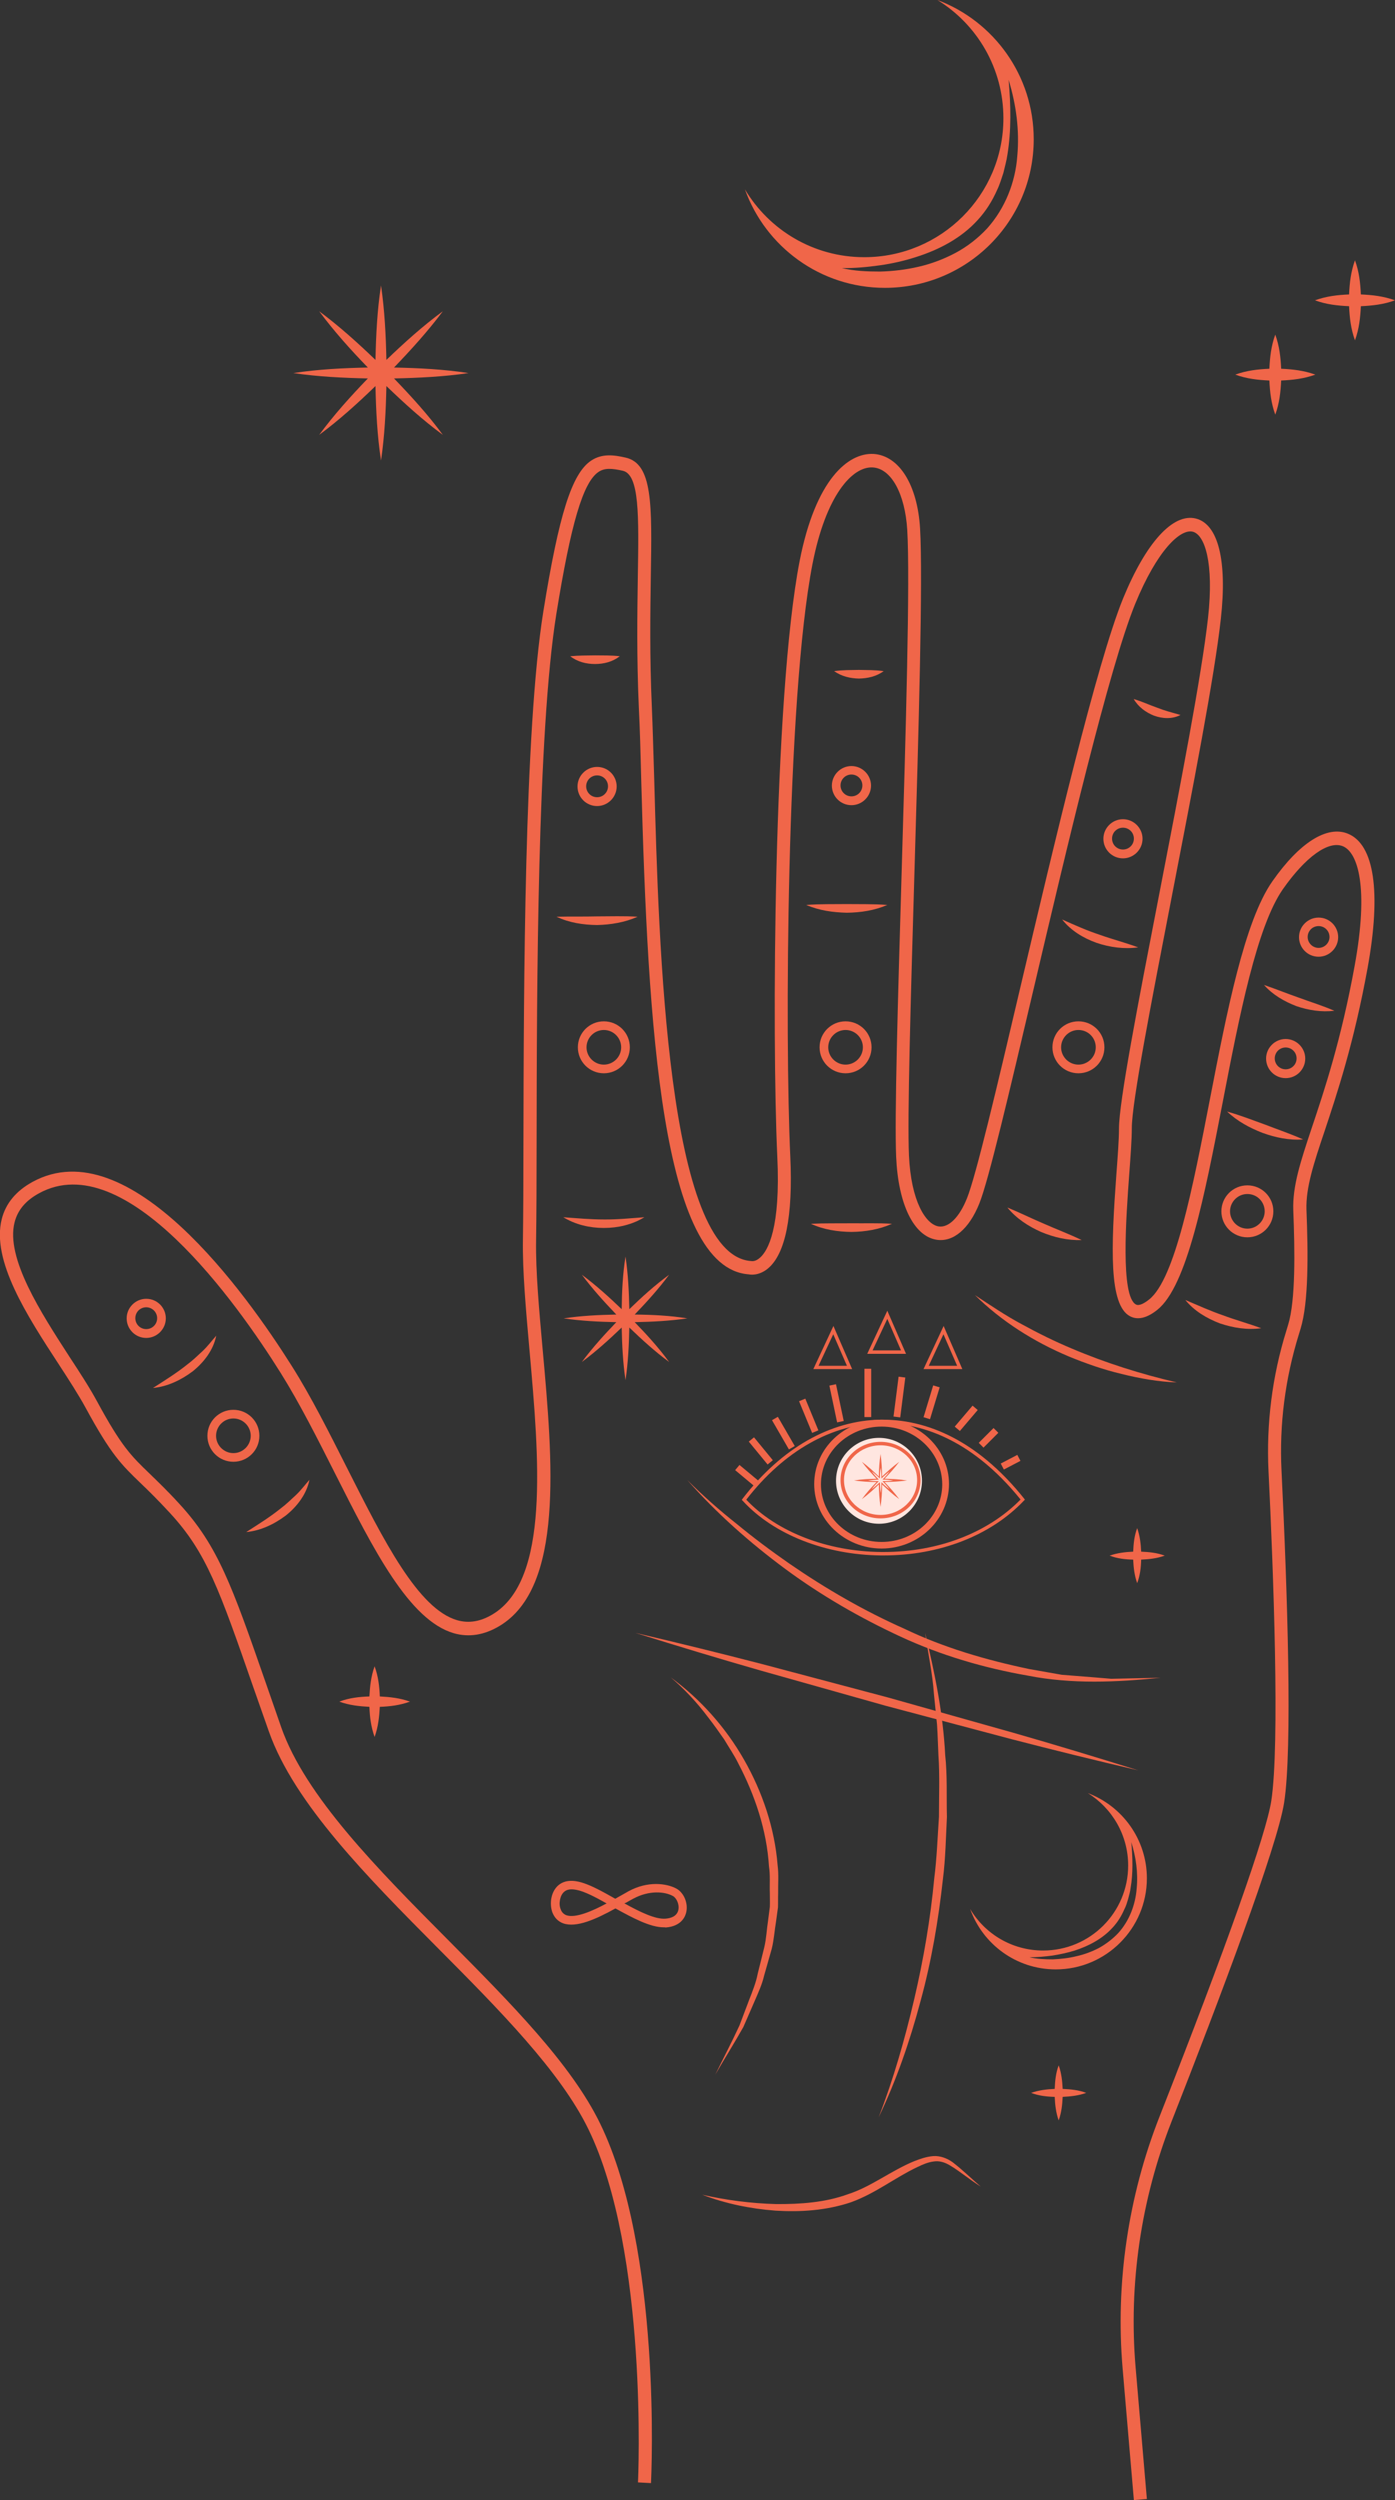 <svg width="594" height="1064" viewBox="0 0 594 1064" fill="none" xmlns="http://www.w3.org/2000/svg">
<rect x="0" y="0" width="594" height="1064" fill="#333333" stroke="none"/>
<g clip-path="url(#clip0_4_9260)">
<path d="M482.814 1064L478.018 1007.98C474.92 971.789 480.379 934.713 493.733 900.806C522.212 828.424 539.108 780.733 541.321 766.434C545.01 742.552 542.207 668.252 540.141 626.09C539.182 605.894 541.69 585.771 547.74 566.312L548.478 563.879C551.724 553.339 551.355 532.258 550.691 515.083C550.322 504.764 553.79 494.297 558.66 479.703C563.898 464.076 571.055 442.7 576.809 411.079C582.933 377.615 578.211 362.799 571.792 360.146C565.669 357.639 555.93 364.642 546.265 378.426C535.124 394.421 527.746 432.307 520.663 468.941C512.842 509.334 505.391 547.442 492.774 557.467C488.348 561.005 484.437 561.889 481.191 560.194C472.116 555.403 473.075 531.078 475.362 499.752C475.953 491.791 476.469 485.01 476.469 480.366C476.469 468.941 484.437 427.811 493.66 380.268C502.513 334.642 511.662 287.394 514.392 262.922C516.974 239.409 512.99 227.616 507.899 226.289C502.661 224.962 492.774 234.028 483.331 257.099C472.264 284.298 454.335 360.44 439.948 421.62C429.767 464.887 420.987 502.258 417.003 512.209C412.65 523.044 405.862 528.793 398.705 527.614C389.04 525.993 382.474 512.504 381.588 492.381C380.851 475.796 382.326 425.821 383.876 372.897C385.72 310.834 387.565 246.559 386.31 225.478C385.351 210.146 379.523 199.458 371.702 198.942C362.922 198.353 351.634 210.883 345.953 240.072C334.738 297.861 334.222 442.922 336.509 492.16C337.69 517.663 334.443 533.732 326.918 539.924C322.934 543.167 319.245 542.43 318.876 542.356C281.765 539.776 275.862 437.32 273.059 332.652C272.763 320.637 272.468 309.949 272.026 301.252C271.066 279.581 271.362 260.785 271.583 245.748C272.026 219.36 272.321 201.965 265.164 200.343C260.516 199.311 257.417 199.09 254.835 200.859C248.269 205.281 243.104 222.824 236.907 261.227C228.791 311.718 228.569 420.44 228.496 485.378C228.496 502.848 228.422 517.59 228.274 527.762C228.053 540.882 229.529 557.172 231.078 574.42C235.357 621.815 240.153 675.55 212.707 691.987C206.214 695.893 199.648 696.925 193.229 695.083C174.194 689.554 158.995 659.407 142.837 627.417C135.386 612.675 127.713 597.417 119.597 584.444C100.931 554.592 53.416 487.663 16.601 507.86C10.919 510.956 7.526 515.01 6.198 520.243C2.361 535.501 17.486 558.72 29.586 577.442C34.086 584.297 38.292 590.783 41.39 596.533C51.793 615.697 55.851 619.604 63.819 627.27C67.066 630.439 71.197 634.346 76.51 640.169C92.815 657.933 98.791 674.886 113.104 716.016C115.17 721.839 117.31 728.178 119.744 735.107C130.074 764.517 160.84 795.475 190.573 825.401C217.65 852.674 243.252 878.472 255.573 903.829C281.691 957.563 277.412 1052.8 277.19 1056.78L271.657 1056.48C271.731 1055.52 276.084 958.669 250.556 906.187C238.603 881.568 212.19 854.959 186.589 829.234C156.413 798.866 125.278 767.466 114.506 736.95C112.071 730.021 109.858 723.682 107.792 717.859C93.331 676.36 87.945 660.808 72.378 643.928C67.139 638.252 63.303 634.493 59.909 631.25C51.72 623.363 47.293 619.088 36.447 599.113C33.422 593.584 29.291 587.172 24.864 580.39C11.436 559.825 -3.689 536.459 0.738 518.843C2.435 512.135 6.862 506.828 13.871 502.995C54.892 480.587 104.693 550.317 124.245 581.349C132.582 594.543 140.255 609.874 147.781 624.764C163.348 655.574 178.03 684.763 194.705 689.554C199.648 690.955 204.591 690.144 209.756 687.048C234.177 672.38 229.529 620.488 225.471 574.715C223.921 557.319 222.446 540.882 222.667 527.467C222.815 517.295 222.888 502.627 222.888 485.157C223.036 419.998 223.183 310.981 231.373 260.122C238.013 218.918 243.473 201.596 251.662 196.068C256.384 192.898 261.475 193.635 266.345 194.741C277.928 197.321 277.633 214.495 277.116 245.601C276.895 260.564 276.6 279.286 277.559 300.809C277.928 309.507 278.223 320.195 278.592 332.283C280.51 402.824 284.052 534.101 319.761 536.68C320.204 536.754 321.753 536.975 323.671 535.206C326.991 532.258 332.451 522.676 330.976 492.16C328.688 442.774 329.205 296.976 340.493 238.746C347.281 204.028 361.151 192.603 371.997 193.193C382.916 193.93 390.663 206.387 391.77 224.888C393.024 246.19 391.18 310.539 389.335 372.75C387.786 425.6 386.31 475.501 387.048 491.865C387.933 511.177 394.131 520.98 399.591 521.938C403.87 522.676 408.518 518.106 411.764 509.924C415.601 500.342 424.381 463.192 434.488 420.145C448.949 358.819 466.951 282.456 478.166 254.814C487.905 231.006 499.414 218.254 509.227 220.687C518.745 223.119 522.581 238.598 519.851 263.291C517.122 288.057 507.899 335.379 499.046 381.079C490.266 426.411 481.929 469.236 481.929 480.145C481.929 485.01 481.412 491.939 480.822 499.973C479.494 518.032 477.059 551.643 483.699 555.182C485.249 555.992 487.831 554.223 489.307 553.044C500.3 544.346 507.899 505.427 515.203 467.762C522.434 430.538 529.886 392.062 541.764 375.109C553.347 358.524 565.152 351.153 574.006 354.838C585.22 359.482 588.171 379.752 582.343 411.89C576.514 443.954 569.284 465.551 564.045 481.324C559.324 495.329 556.004 505.501 556.299 514.789C557.036 533.511 557.258 554.15 553.79 565.501L553.052 567.933C547.224 586.729 544.715 606.262 545.674 625.795C548.183 677.54 550.396 744.1 546.781 767.244C543.83 786.04 519.114 851.347 498.898 902.797C485.839 935.966 480.527 972.158 483.552 1007.54L488.348 1063.56L482.814 1064Z" fill="#F06649"/>
<path d="M242.809 279.285C246.645 278.917 249.965 278.99 253.359 278.917C256.753 278.99 260.073 278.843 263.91 279.285C260.885 281.644 257.122 282.602 253.359 282.602C249.597 282.602 245.834 281.644 242.809 279.285Z" fill="#F06649"/>
<path d="M355.175 285.623C358.938 285.107 362.332 285.181 365.726 285.107C369.12 285.181 372.514 285.107 376.276 285.623C373.178 287.908 369.415 288.719 365.726 288.793C362.037 288.719 358.274 287.835 355.175 285.623Z" fill="#F06649"/>
<path d="M482.74 297.495C486.429 298.6 489.528 300.075 492.7 301.18C495.873 302.433 498.972 303.244 502.661 304.276C499.193 306.119 494.988 305.898 491.372 304.571C487.831 303.17 484.659 300.812 482.74 297.495Z" fill="#F06649"/>
<path d="M236.98 390.148C242.956 390 248.564 390.148 254.245 390C259.926 390 265.607 389.779 271.509 390.148C266.049 392.58 260.147 393.538 254.245 393.686C248.342 393.612 242.366 392.727 236.98 390.148Z" fill="#F06649"/>
<path d="M239.858 518.034C245.834 518.476 251.441 518.992 257.122 518.992C262.803 519.065 268.41 518.476 274.387 518.034C269.222 521.203 263.172 522.604 257.122 522.604C251.072 522.604 245.022 521.203 239.858 518.034Z" fill="#F06649"/>
<path d="M345.289 520.832C351.265 520.537 356.872 520.685 362.553 520.611C368.234 520.685 373.841 520.464 379.817 520.832C374.358 523.265 368.455 524.223 362.553 524.297C356.651 524.223 350.674 523.338 345.289 520.832Z" fill="#F06649"/>
<path d="M428.955 513.903C434.489 516.188 439.506 518.694 444.744 520.905C449.909 523.19 455.221 525.18 460.607 527.76C454.63 527.981 448.728 526.581 443.268 524.296C437.809 521.863 432.718 518.546 428.955 513.903Z" fill="#F06649"/>
<path d="M504.727 553.263C510.26 555.621 515.351 557.906 520.663 559.749C525.975 561.739 531.435 563.213 537.042 565.277C531.066 566.088 525.09 565.13 519.409 563.213C513.801 561.076 508.489 557.906 504.727 553.263Z" fill="#F06649"/>
<path d="M343.297 385.135C349.199 384.692 354.88 384.84 360.561 384.766C366.242 384.84 371.923 384.692 377.826 385.135C372.366 387.493 366.463 388.378 360.561 388.452C354.659 388.304 348.756 387.493 343.297 385.135Z" fill="#F06649"/>
<path d="M452.269 391.324C457.729 393.756 462.82 396.041 468.206 397.81C473.518 399.727 479.051 401.127 484.659 403.191C478.682 404.002 472.633 403.191 466.951 401.275C461.344 399.285 455.958 396.041 452.269 391.324Z" fill="#F06649"/>
<path d="M522.508 473.067C528.262 474.689 533.501 476.753 538.813 478.669C544.125 480.733 549.437 482.502 554.897 484.934C548.921 485.377 543.092 484.124 537.559 482.133C532.099 479.996 526.861 477.195 522.508 473.067Z" fill="#F06649"/>
<path d="M538.223 419.188C543.461 420.957 548.257 422.947 553.2 424.642C558.143 426.485 563.086 427.959 568.177 430.171C562.644 430.834 557.11 429.95 551.946 428.18C546.855 426.19 541.912 423.389 538.223 419.188Z" fill="#F06649"/>
<path d="M285.601 713.876C298.217 723.09 308.989 735.179 316.81 748.889C324.631 762.599 329.869 778.004 331.123 793.925C331.64 797.832 331.271 801.886 331.344 805.792C331.271 807.783 331.344 809.773 331.271 811.763L330.459 817.66C329.795 821.566 329.574 825.547 328.615 829.38L325.368 840.805C324.483 844.637 322.786 848.249 321.237 851.861L316.515 862.696C312.678 869.551 308.473 876.185 304.562 882.967C308.03 875.89 311.645 869.035 314.892 861.959L319.023 851.05C320.425 847.438 321.901 843.827 322.638 839.994L325.442 828.716C326.327 824.957 326.475 821.05 327.065 817.291L327.803 811.542C327.877 809.625 327.803 807.709 327.803 805.792C327.655 801.96 328.024 798.053 327.434 794.294C326.475 778.888 321.458 763.999 314.301 750.363C312.604 746.898 310.391 743.729 308.399 740.338C306.186 737.169 303.972 733.999 301.537 730.903C296.889 724.712 291.577 718.962 285.601 713.876Z" fill="#F06649"/>
<path d="M374.136 901.103C380.482 884.739 385.277 867.86 389.261 850.907C393.245 833.88 396.197 816.705 397.82 799.31C398.926 790.686 399.222 781.914 399.812 773.217C399.812 764.519 400.181 755.747 399.59 747.05C399.369 742.701 399.295 738.352 399 734.003L397.672 720.956C397.082 712.185 395.164 703.635 393.909 694.937C398.041 711.964 401.583 729.286 402.468 746.902C403.427 755.674 402.984 764.519 403.206 773.29C402.763 782.062 402.615 790.907 401.509 799.678C399.59 817.148 396.639 834.617 391.991 851.57C387.491 868.523 381.736 885.255 374.136 901.103Z" fill="#F06649"/>
<path d="M270.55 694.937C288.552 699.138 306.554 703.561 324.483 708.205L378.121 722.431L431.537 737.467C449.318 742.553 467.025 747.934 484.732 753.462C466.73 749.261 448.728 744.838 430.799 740.195L377.161 725.969L323.745 710.932C305.964 705.846 288.257 700.465 270.55 694.937Z" fill="#F06649"/>
<path d="M292.61 629.851C299.25 636.485 306.333 642.75 313.711 648.573C320.941 654.544 328.467 660.146 336.214 665.526C351.634 676.141 367.939 685.575 385.056 693.167C401.952 701.276 420.028 706.509 438.325 710.342L452.122 712.774L466.14 713.88L473.149 714.47L480.158 714.322L494.25 714.027C475.584 715.944 456.401 716.828 437.735 713.143C419.068 709.9 400.697 704.519 383.507 696.558C366.316 688.597 349.789 679.089 334.591 667.885C319.318 656.607 305.079 644.003 292.61 629.851Z" fill="#F06649"/>
<path d="M299.029 934.05C309.358 936.408 319.908 937.735 330.385 938.03C340.788 938.104 351.412 937.367 361.077 933.828C370.816 930.733 379.301 923.878 389.335 919.75C391.844 918.792 394.5 917.833 397.377 917.612C400.328 917.391 403.279 918.571 405.493 920.118C409.846 923.435 413.535 927.121 417.593 930.585C413.092 927.784 408.961 924.246 404.534 921.593C402.32 920.266 400.033 919.529 397.598 919.897C395.164 920.192 392.803 921.224 390.516 922.33C381.146 926.752 372.735 933.534 362.258 937.293C351.855 940.757 340.936 941.494 330.238 940.831C319.54 940.02 308.989 937.882 299.029 934.05Z" fill="#F06649"/>
<path d="M501.111 588.353C493.143 588.058 485.322 586.658 477.576 584.741C469.829 582.898 462.229 580.245 454.925 577.223C440.243 571.031 426.446 562.333 415.158 551.203C421.798 555.552 428.291 559.975 435.226 563.66C442.088 567.419 449.097 570.884 456.327 573.906C470.714 580.024 485.691 584.741 501.111 588.353Z" fill="#F06649"/>
<path d="M104.841 652.039C110.005 648.722 114.875 645.7 119.375 642.088C121.663 640.393 123.728 638.402 125.868 636.412C128.008 634.422 129.705 632.137 131.77 629.778C130.59 635.823 126.532 641.13 121.736 644.963C116.719 648.722 110.965 651.449 104.841 652.039Z" fill="#F06649"/>
<path d="M65.147 590.71C70.312 587.393 75.181 584.371 79.682 580.76C81.969 579.064 84.035 577.074 86.175 575.084C88.314 573.094 90.011 570.809 92.077 568.45C90.897 574.494 86.839 579.801 82.043 583.634C77.026 587.393 71.271 590.121 65.147 590.71Z" fill="#F06649"/>
<path d="M399.148 0C416.043 10.393 427.258 29.042 427.258 50.344C427.258 82.997 400.771 109.459 368.013 109.459C346.395 109.459 327.508 97.886 317.179 80.565C325.958 105.036 349.347 122.506 376.793 122.506C411.838 122.506 440.169 94.201 440.169 59.263C440.169 32.137 423.126 8.993 399.148 0ZM420.323 97.223C416.412 101.425 411.838 104.963 406.895 107.616C401.878 110.27 396.639 112.26 391.18 113.513C385.794 114.766 380.26 115.429 374.801 115.577C369.341 115.577 363.807 115.356 358.495 114.103C363.955 114.176 369.341 113.66 374.579 112.923C379.891 112.186 385.056 111.007 390.073 109.385C400.107 106.216 409.477 101.203 416.339 93.611C419.806 89.852 422.536 85.503 424.602 80.786C425.709 78.501 426.446 75.995 427.258 73.562C427.848 70.983 428.586 68.476 428.955 65.897C430.652 55.577 430.43 44.742 429.471 33.98C432.644 44.3 434.193 55.356 433.16 66.486C432.349 77.543 427.996 88.673 420.323 97.223Z" fill="#F06649"/>
<path d="M463.189 763.118C473.518 769.531 480.379 780.956 480.379 793.929C480.379 813.905 464.222 830.121 444.154 830.121C430.947 830.121 419.364 823.045 413.092 812.43C418.404 827.394 432.718 838.155 449.539 838.155C470.936 838.155 488.348 820.76 488.348 799.384C488.348 782.799 477.871 768.647 463.189 763.118ZM476.174 822.676C473.813 825.182 471.009 827.32 467.984 829.015C464.886 830.637 461.639 831.816 458.319 832.553C455.073 833.364 451.679 833.733 448.285 833.88C444.965 833.88 441.571 833.733 438.325 832.995C441.645 832.995 444.965 832.701 448.211 832.258C451.384 831.742 454.63 831.079 457.655 830.121C463.779 828.131 469.534 825.035 473.739 820.391C475.879 818.106 477.502 815.452 478.756 812.578C479.494 811.177 479.937 809.629 480.379 808.155C480.748 806.607 481.265 805.059 481.412 803.512C482.519 797.172 482.298 790.539 481.707 783.978C483.699 790.317 484.659 797.025 483.995 803.806C483.478 810.588 480.896 817.443 476.174 822.676Z" fill="#F06649"/>
<path d="M376.202 661.985C375.833 661.985 375.538 661.985 375.169 661.985C351.486 661.764 329.426 653.067 316.293 638.767L315.851 638.325L316.219 637.809C332.672 616.359 353.626 604.418 375.169 604.197C375.391 604.197 375.538 604.197 375.76 604.197C397.672 604.197 418.478 615.769 436.038 637.735L436.407 638.251L435.964 638.693C421.798 653.583 400.033 661.985 376.202 661.985ZM317.769 638.251C330.754 651.961 352.15 660.29 375.243 660.511C375.612 660.511 375.907 660.511 376.276 660.511C399.443 660.511 420.618 652.403 434.562 638.177C417.371 616.875 397.082 605.671 375.833 605.671C375.612 605.671 375.465 605.671 375.243 605.671C354.29 605.966 333.853 617.465 317.769 638.251Z" fill="#F06649"/>
<path d="M375.391 659.037C359.602 659.037 346.69 646.728 346.69 631.617C346.69 616.507 359.528 604.197 375.391 604.197C391.18 604.197 404.091 616.507 404.091 631.617C404.017 646.728 391.18 659.037 375.391 659.037ZM375.391 607.145C361.151 607.145 349.568 618.128 349.568 631.691C349.568 645.18 361.151 656.236 375.391 656.236C389.63 656.236 401.214 645.253 401.214 631.691C401.14 618.128 389.63 607.145 375.391 607.145Z" fill="#F06649"/>
<path d="M374.284 648.495C384.39 648.495 392.582 640.311 392.582 630.215C392.582 620.119 384.39 611.935 374.284 611.935C364.179 611.935 355.987 620.119 355.987 630.215C355.987 640.311 364.179 648.495 374.284 648.495Z" fill="#FFE6E0"/>
<path d="M374.948 646.213C365.578 646.213 357.905 638.916 357.905 629.923C357.905 620.931 365.578 613.633 374.948 613.633C384.318 613.633 391.991 620.931 391.991 629.923C391.991 638.916 384.392 646.213 374.948 646.213ZM374.948 615.108C366.39 615.108 359.381 621.741 359.381 629.923C359.381 638.105 366.39 644.739 374.948 644.739C383.507 644.739 390.516 638.105 390.516 629.923C390.516 621.741 383.58 615.108 374.948 615.108Z" fill="#F06649"/>
<path d="M386.237 630.072C383.064 629.556 379.818 629.409 376.645 629.335C378.859 627.05 380.998 624.691 382.917 622.111C380.334 624.028 377.9 626.166 375.612 628.377C375.539 625.207 375.391 621.964 374.948 618.794C374.432 621.964 374.284 625.207 374.211 628.377C371.923 626.166 369.563 624.028 366.98 622.111C368.899 624.691 371.038 627.05 373.251 629.335C370.079 629.409 366.833 629.556 363.66 630.072C366.833 630.514 370.079 630.736 373.251 630.736C371.038 633.021 368.899 635.379 366.98 638.033C369.563 636.116 371.923 633.979 374.211 631.767C374.284 634.937 374.432 638.18 374.948 641.35C375.391 638.18 375.612 634.937 375.612 631.767C377.9 633.979 380.261 636.116 382.917 638.033C380.998 635.453 378.859 633.021 376.645 630.736C379.818 630.662 383.064 630.514 386.237 630.072ZM378.785 633.831C377.531 632.947 376.424 631.915 375.317 630.809C375.317 632.357 375.244 633.905 375.022 635.379C374.801 633.831 374.727 632.283 374.653 630.809C373.547 631.841 372.44 632.873 371.186 633.831C372.071 632.578 373.104 631.473 374.211 630.367C372.661 630.367 371.112 630.293 369.636 630.072C371.186 629.851 372.735 629.777 374.211 629.704C373.104 628.598 372.145 627.492 371.186 626.239C372.44 627.124 373.547 628.156 374.653 629.261C374.653 627.713 374.727 626.166 375.022 624.691C375.244 626.239 375.317 627.787 375.317 629.261C376.424 628.156 377.531 627.197 378.785 626.239C377.9 627.492 376.867 628.598 375.76 629.704C377.309 629.704 378.859 629.777 380.334 630.072C378.785 630.293 377.236 630.367 375.76 630.367C376.867 631.473 377.9 632.652 378.785 633.831Z" fill="#F06649"/>
<path d="M314.874 623.47L313.03 625.676L321.467 632.717L323.312 630.511L314.874 623.47Z" fill="#F06649"/>
<path d="M321.063 611.709L318.839 613.533L326.846 623.275L329.07 621.451L321.063 611.709Z" fill="#F06649"/>
<path d="M331.213 602.98L328.722 604.42L335.926 616.861L338.416 615.422L331.213 602.98Z" fill="#F06649"/>
<path d="M342.905 595.248L340.244 596.343L345.81 609.837L348.47 608.742L342.905 595.248Z" fill="#F06649"/>
<path d="M355.969 589.108L353.153 589.7L356.45 605.353L359.266 604.761L355.969 589.108Z" fill="#F06649"/>
<path d="M370.964 582.529H368.087V603.094H370.964V582.529Z" fill="#F06649"/>
<path d="M382.631 585.901L380.467 602.865L383.322 603.228L385.485 586.264L382.631 585.901Z" fill="#F06649"/>
<path d="M397.359 589.609L393.25 603.152L396.004 603.986L400.112 590.442L397.359 589.609Z" fill="#F06649"/>
<path d="M414.128 598.228L406.528 607.155L408.72 609.017L416.32 600.09L414.128 598.228Z" fill="#F06649"/>
<path d="M423.063 607.752L416.75 614.059L418.785 616.091L425.097 609.785L423.063 607.752Z" fill="#F06649"/>
<path d="M433.184 619.184L426.12 622.869L427.452 625.417L434.516 621.733L433.184 619.184Z" fill="#F06649"/>
<path d="M385.794 576.187H369.267L377.826 557.833L385.794 576.187ZM371.554 574.713H383.654L377.826 561.298L371.554 574.713Z" fill="#F06649"/>
<path d="M362.848 582.673H346.322L354.88 564.319L362.848 582.673ZM348.535 581.272H360.635L354.806 567.857L348.535 581.272Z" fill="#F06649"/>
<path d="M409.772 582.673H393.245L401.804 564.319L409.772 582.673ZM395.459 581.272H407.559L401.73 567.857L395.459 581.272Z" fill="#F06649"/>
<path d="M199.5 158.774C188.95 157.152 178.399 156.636 167.775 156.415C175.079 148.823 182.162 141.01 188.581 132.459C179.949 138.798 172.128 145.874 164.529 153.172C164.307 142.631 163.791 132.091 162.241 121.477C160.618 132.017 160.102 142.558 159.88 153.172C152.281 145.874 144.461 138.798 135.902 132.459C142.247 141.01 149.33 148.897 156.634 156.415C146.084 156.636 135.533 157.152 124.909 158.774C135.459 160.322 146.01 160.838 156.634 161.059C149.33 168.651 142.247 176.464 135.902 185.088C144.461 178.749 152.355 171.599 159.88 164.302C160.102 174.842 160.618 185.383 162.241 195.997C163.791 185.457 164.307 174.916 164.529 164.302C172.128 171.599 179.949 178.749 188.581 185.088C182.236 176.464 175.079 168.651 167.775 161.059C178.399 160.838 188.95 160.322 199.5 158.774Z" fill="#F06649"/>
<path d="M292.684 561.077C285.232 559.898 277.707 559.529 270.255 559.456C275.419 554.075 280.436 548.547 284.937 542.502C278.813 546.999 273.28 552.011 267.968 557.171C267.82 549.726 267.451 542.208 266.344 534.763C265.164 542.208 264.795 549.726 264.721 557.171C259.335 552.011 253.802 546.999 247.752 542.502C252.253 548.547 257.27 554.075 262.434 559.456C254.982 559.603 247.457 559.972 240.005 561.077C247.457 562.183 254.982 562.551 262.434 562.699C257.27 568.08 252.253 573.608 247.752 579.652C253.802 575.156 259.335 570.144 264.721 564.984C264.869 572.429 265.238 579.947 266.344 587.392C267.451 579.947 267.82 572.429 267.968 564.984C273.354 570.144 278.887 575.23 284.937 579.652C280.436 573.534 275.419 568.006 270.255 562.699C277.78 562.551 285.232 562.183 292.684 561.077Z" fill="#F06649"/>
<path d="M99.381 622.112C93.257 622.112 88.314 617.174 88.314 611.056C88.314 604.938 93.257 599.999 99.381 599.999C105.505 599.999 110.448 604.938 110.448 611.056C110.448 617.174 105.505 622.112 99.381 622.112ZM99.381 603.685C95.323 603.685 92.003 607.002 92.003 611.056C92.003 615.11 95.323 618.427 99.381 618.427C103.439 618.427 106.759 615.11 106.759 611.056C106.759 607.002 103.439 603.685 99.381 603.685Z" fill="#F06649"/>
<path d="M257.122 456.778C250.998 456.778 246.055 451.839 246.055 445.721C246.055 439.603 250.998 434.665 257.122 434.665C263.246 434.665 268.189 439.603 268.189 445.721C268.189 451.839 263.246 456.778 257.122 456.778ZM257.122 438.35C253.064 438.35 249.744 441.667 249.744 445.721C249.744 449.775 253.064 453.092 257.122 453.092C261.18 453.092 264.5 449.775 264.5 445.721C264.5 441.667 261.18 438.35 257.122 438.35Z" fill="#F06649"/>
<path d="M360.045 456.778C353.921 456.778 348.978 451.839 348.978 445.721C348.978 439.603 353.921 434.665 360.045 434.665C366.168 434.665 371.111 439.603 371.111 445.721C371.111 451.839 366.168 456.778 360.045 456.778ZM360.045 438.35C355.987 438.35 352.667 441.667 352.667 445.721C352.667 449.775 355.987 453.092 360.045 453.092C364.102 453.092 367.422 449.775 367.422 445.721C367.422 441.667 364.102 438.35 360.045 438.35Z" fill="#F06649"/>
<path d="M459.204 456.778C453.081 456.778 448.137 451.839 448.137 445.721C448.137 439.603 453.081 434.665 459.204 434.665C465.328 434.665 470.271 439.603 470.271 445.721C470.271 451.839 465.328 456.778 459.204 456.778ZM459.204 438.35C455.147 438.35 451.826 441.667 451.826 445.721C451.826 449.775 455.147 453.092 459.204 453.092C463.262 453.092 466.582 449.775 466.582 445.721C466.582 441.667 463.336 438.35 459.204 438.35Z" fill="#F06649"/>
<path d="M531.14 526.585C525.016 526.585 520.073 521.646 520.073 515.529C520.073 509.411 525.016 504.472 531.14 504.472C537.263 504.472 542.207 509.411 542.207 515.529C542.207 521.646 537.263 526.585 531.14 526.585ZM531.14 508.158C527.082 508.158 523.762 511.475 523.762 515.529C523.762 519.583 527.082 522.9 531.14 522.9C535.198 522.9 538.518 519.583 538.518 515.529C538.518 511.475 535.271 508.158 531.14 508.158Z" fill="#F06649"/>
<path d="M547.445 458.845C542.797 458.845 539.108 455.085 539.108 450.515C539.108 445.945 542.871 442.186 547.445 442.186C552.019 442.186 555.782 445.945 555.782 450.515C555.782 455.085 552.093 458.845 547.445 458.845ZM547.445 445.798C544.863 445.798 542.797 447.862 542.797 450.442C542.797 453.022 544.863 455.085 547.445 455.085C550.027 455.085 552.093 453.022 552.093 450.442C552.093 447.862 550.027 445.798 547.445 445.798Z" fill="#F06649"/>
<path d="M561.463 407.176C556.815 407.176 553.126 403.416 553.126 398.846C553.126 394.276 556.889 390.517 561.463 390.517C566.111 390.517 569.8 394.276 569.8 398.846C569.8 403.416 566.037 407.176 561.463 407.176ZM561.463 394.129C558.881 394.129 556.815 396.193 556.815 398.773C556.815 401.352 558.955 403.416 561.463 403.416C563.972 403.416 566.111 401.352 566.111 398.773C566.111 396.193 564.045 394.129 561.463 394.129Z" fill="#F06649"/>
<path d="M478.166 365.304C473.518 365.304 469.829 361.545 469.829 356.975C469.829 352.405 473.592 348.646 478.166 348.646C482.74 348.646 486.503 352.405 486.503 356.975C486.503 361.545 482.74 365.304 478.166 365.304ZM478.166 352.258C475.584 352.258 473.518 354.322 473.518 356.901C473.518 359.481 475.584 361.545 478.166 361.545C480.748 361.545 482.814 359.481 482.814 356.901C482.814 354.322 480.748 352.258 478.166 352.258Z" fill="#F06649"/>
<path d="M362.553 342.679C357.905 342.679 354.216 338.92 354.216 334.35C354.216 329.78 357.979 326.021 362.553 326.021C367.128 326.021 370.891 329.78 370.891 334.35C370.891 338.92 367.128 342.679 362.553 342.679ZM362.553 329.633C359.971 329.633 357.905 331.697 357.905 334.277C357.905 336.856 359.971 338.92 362.553 338.92C365.136 338.92 367.202 336.856 367.202 334.277C367.202 331.697 365.136 329.633 362.553 329.633Z" fill="#F06649"/>
<path d="M254.245 343.047C249.597 343.047 245.908 339.287 245.908 334.717C245.908 330.147 249.67 326.388 254.245 326.388C258.893 326.388 262.582 330.147 262.582 334.717C262.582 339.287 258.819 343.047 254.245 343.047ZM254.245 330C251.663 330 249.597 332.064 249.597 334.644C249.597 337.224 251.663 339.287 254.245 339.287C256.827 339.287 258.893 337.224 258.893 334.644C258.893 332.064 256.827 330 254.245 330Z" fill="#F06649"/>
<path d="M62.27 569.409C57.622 569.409 53.933 565.65 53.933 561.08C53.933 556.51 57.696 552.751 62.27 552.751C66.918 552.751 70.607 556.51 70.607 561.08C70.607 565.65 66.844 569.409 62.27 569.409ZM62.27 556.362C59.688 556.362 57.622 558.426 57.622 561.006C57.622 563.586 59.688 565.65 62.27 565.65C64.852 565.65 66.918 563.586 66.918 561.006C66.918 558.426 64.778 556.362 62.27 556.362Z" fill="#F06649"/>
<path d="M452.491 892.404C455.811 892.256 459.205 891.888 462.525 890.708C459.205 889.455 455.811 889.161 452.491 889.013C452.343 885.696 451.974 882.306 450.794 878.989C449.539 882.306 449.244 885.696 449.097 889.013C445.777 889.161 442.383 889.529 439.063 890.708C442.383 891.962 445.777 892.33 449.097 892.404C449.244 895.721 449.613 899.111 450.794 902.428C451.974 899.111 452.343 895.794 452.491 892.404Z" fill="#F06649"/>
<path d="M485.913 663.759C489.233 663.611 492.627 663.243 495.947 662.063C492.627 660.81 489.233 660.516 485.913 660.368C485.765 657.051 485.396 653.661 484.216 650.344C482.962 653.661 482.666 657.051 482.519 660.368C479.199 660.516 475.805 660.884 472.485 662.063C475.805 663.317 479.199 663.685 482.519 663.759C482.666 667.076 483.035 670.466 484.216 673.783C485.47 670.466 485.839 667.076 485.913 663.759Z" fill="#F06649"/>
<path d="M161.725 726.409C166.004 726.262 170.283 725.746 174.563 724.198C170.283 722.65 166.004 722.208 161.725 721.987C161.577 717.712 161.061 713.436 159.512 709.161C157.962 713.436 157.519 717.712 157.298 721.987C153.019 722.134 148.74 722.576 144.46 724.198C148.74 725.746 153.019 726.188 157.298 726.409C157.446 730.684 157.962 734.96 159.512 739.235C161.061 734.886 161.504 730.611 161.725 726.409Z" fill="#F06649"/>
<path d="M282.65 820.244C276.821 820.244 269.443 816.264 262.065 812.21C253.655 816.854 245.391 820.539 239.784 818.549C237.644 817.738 236.095 816.19 235.21 813.905C234.546 812.063 234.398 809.925 234.767 807.861C235.283 805.134 236.611 803.07 238.456 801.817C240.448 800.49 243.03 800.122 246.129 800.785C250.556 801.67 256.089 804.765 261.992 808.082C262.803 807.64 263.615 807.124 264.353 806.756C265.607 806.018 266.787 805.355 267.599 804.913C275.862 800.417 283.757 801.522 287.962 803.734C291.135 805.429 293.053 809.851 292.241 813.684C291.872 815.527 290.249 819.802 283.462 820.318C283.314 820.244 283.019 820.244 282.65 820.244ZM265.902 810.073C272.321 813.611 279.035 816.928 283.388 816.559C285.527 816.412 288.257 815.601 288.847 812.873C289.364 810.441 288.036 807.714 286.487 806.903C283.093 805.06 276.6 804.323 269.591 808.082C268.706 808.525 267.673 809.188 266.418 809.851C266.123 809.851 265.976 809.999 265.902 810.073ZM238.751 812.579C239.194 813.832 240.005 814.643 241.112 815.085C245.022 816.485 252.253 813.316 258.303 810.073C253.433 807.345 248.933 804.987 245.539 804.323C243.399 803.881 241.776 804.028 240.596 804.839C239.268 805.724 238.677 807.345 238.456 808.525C238.161 809.925 238.235 811.326 238.751 812.579Z" fill="#F06649"/>
<path d="M545.527 161.942C550.396 161.721 555.192 161.205 560.061 159.436C555.192 157.667 550.396 157.151 545.527 156.93C545.305 152.065 544.789 147.274 543.018 142.409C541.247 147.274 540.731 152.065 540.51 156.93C535.64 157.151 530.845 157.667 525.975 159.436C530.845 161.205 535.64 161.721 540.51 161.942C540.731 166.807 541.247 171.598 543.018 176.463C544.789 171.672 545.305 166.807 545.527 161.942Z" fill="#F06649"/>
<path d="M579.465 130.32C584.335 130.099 589.131 129.583 594 127.814C589.131 126.045 584.335 125.529 579.465 125.308C579.244 120.443 578.728 115.652 576.957 110.787C575.186 115.652 574.67 120.443 574.448 125.308C569.579 125.529 564.783 126.045 559.914 127.814C564.783 129.583 569.579 130.099 574.448 130.32C574.67 135.185 575.186 139.976 576.957 144.841C578.728 139.976 579.244 135.112 579.465 130.32Z" fill="#F06649"/>
</g>
<defs>
<clipPath id="clip0_4_9260">
<rect width="594" height="1064" fill="white"/>
</clipPath>
</defs>
</svg>
